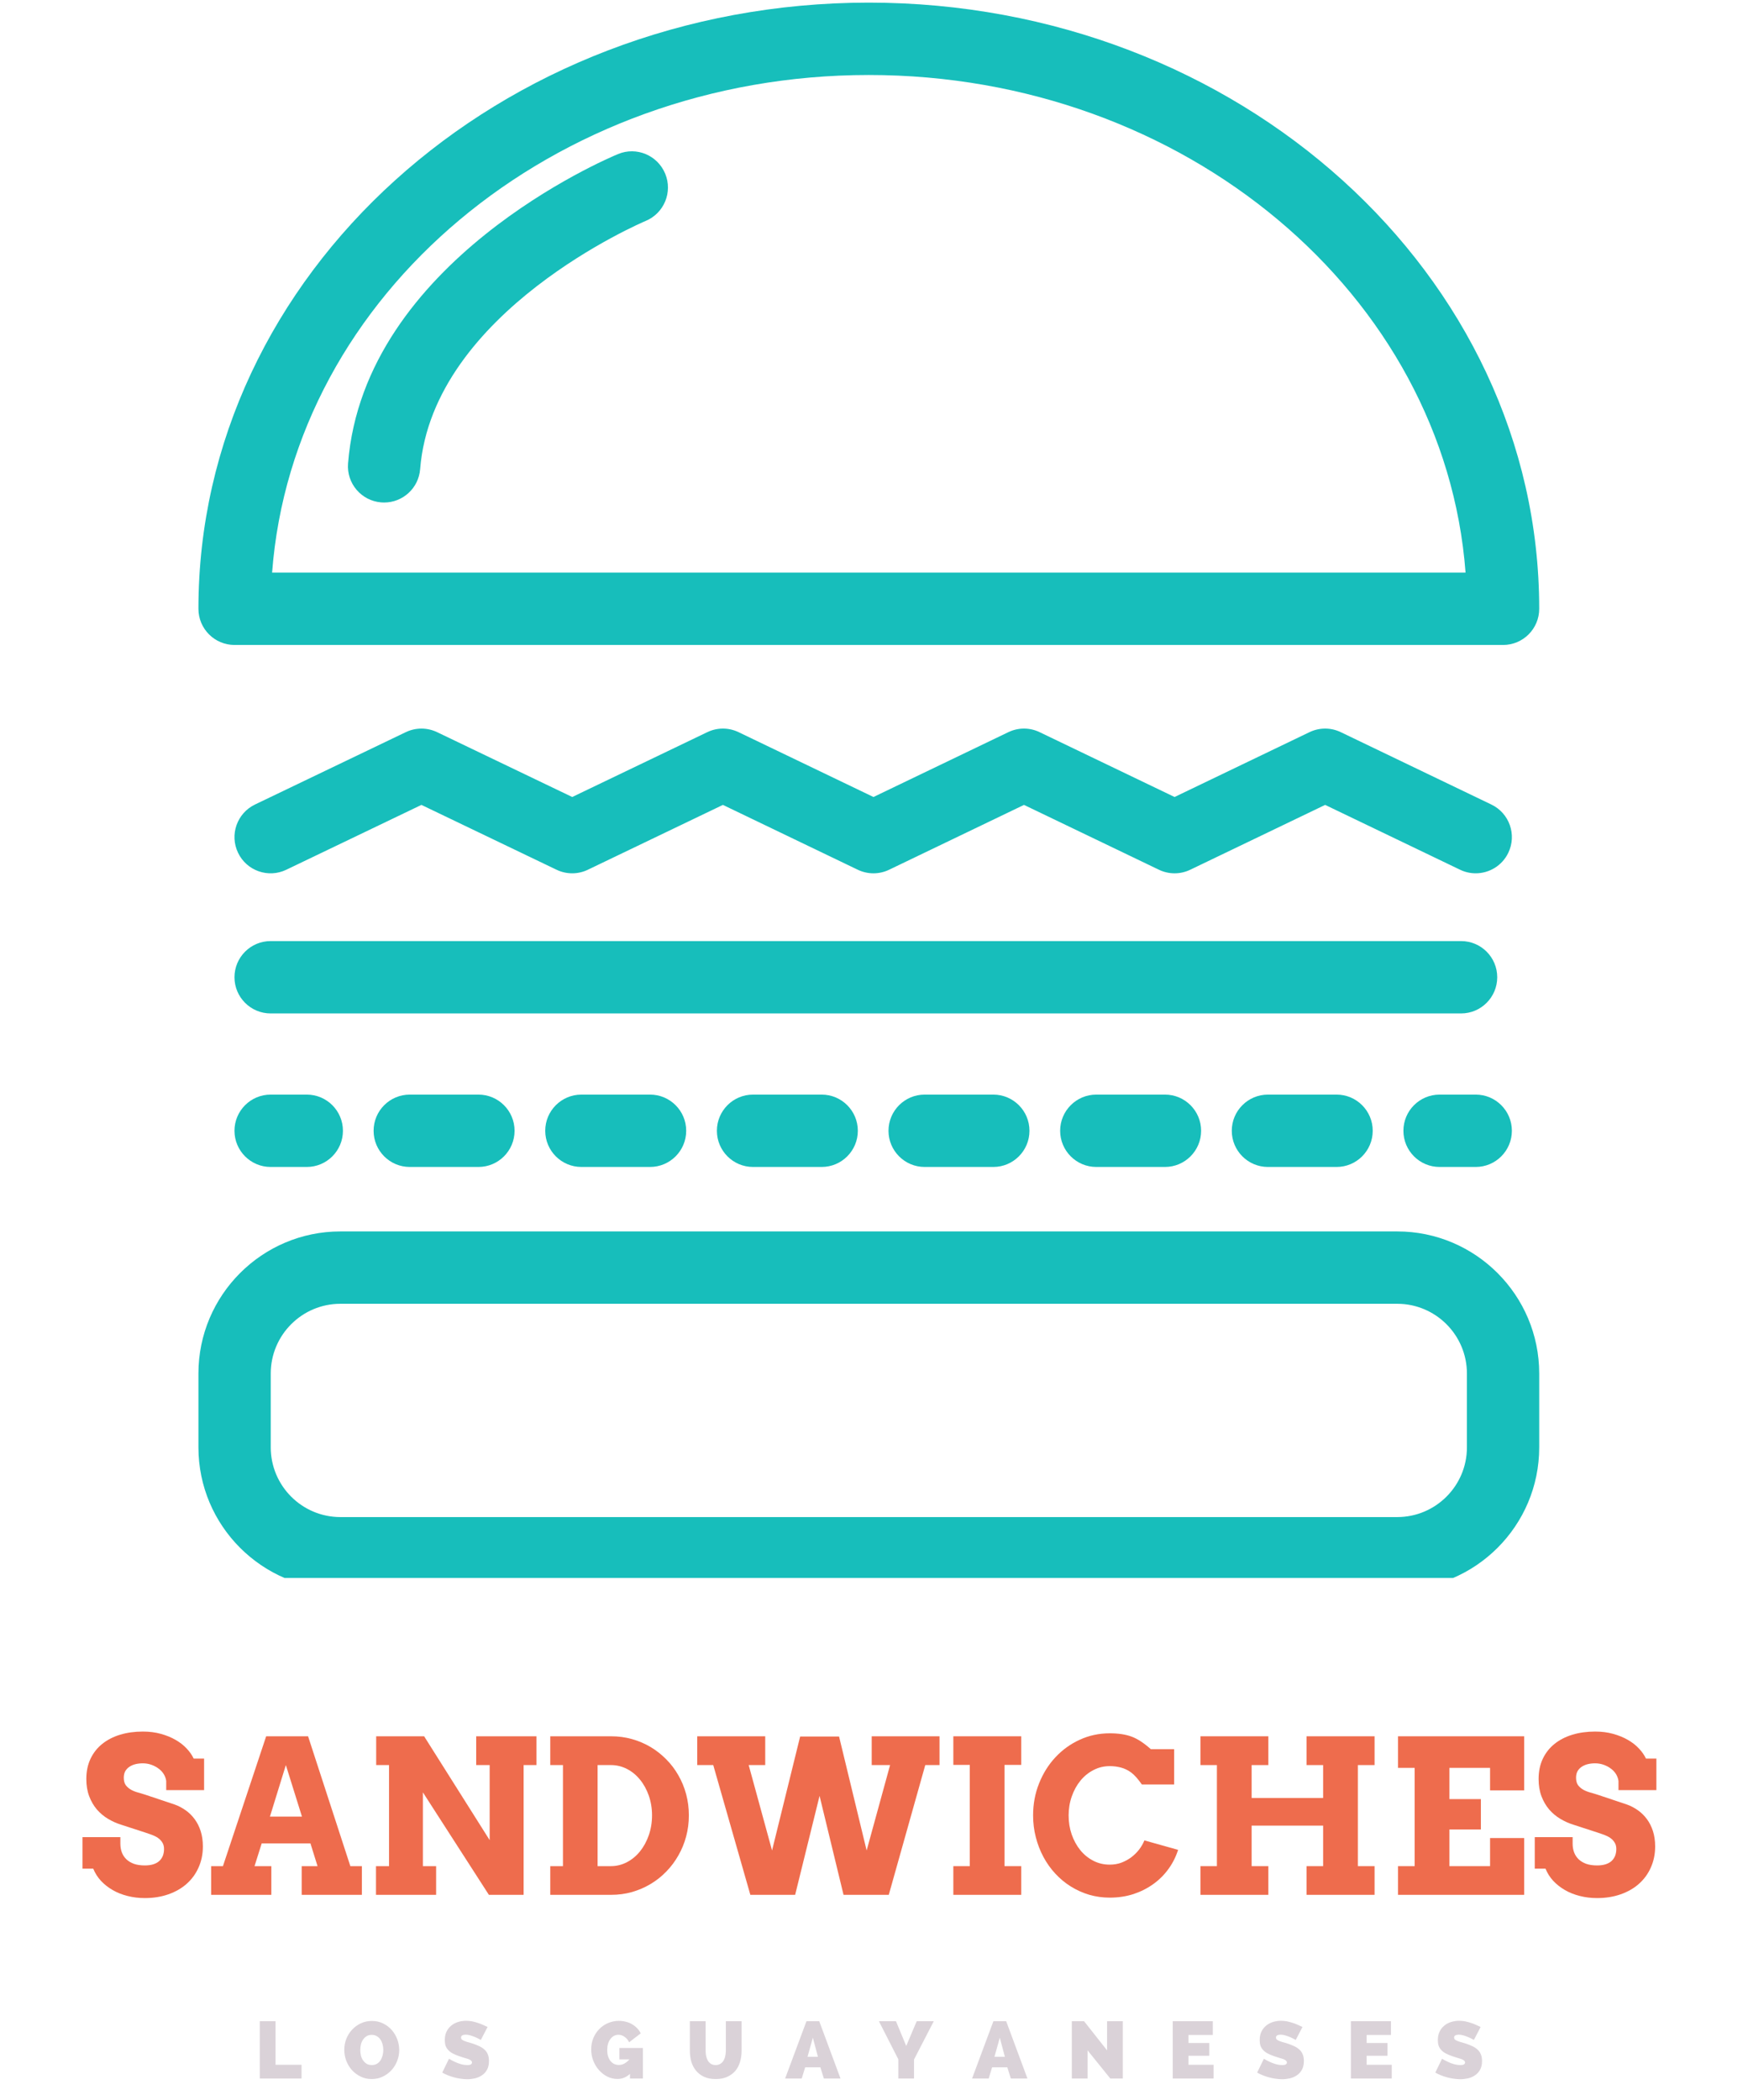 <?xml version="1.0" encoding="UTF-8"?>
<svg xmlns="http://www.w3.org/2000/svg" xmlns:xlink="http://www.w3.org/1999/xlink" width="311.25pt" height="375pt" viewBox="0 0 311.25 375" version="1.2">
<defs>
<g>
<symbol overflow="visible" id="glyph0-0">
<path style="stroke:none;" d="M 1.906 -28.312 L 19.391 -28.312 L 19.391 0 L 1.906 0 Z M 3.828 -1.906 L 17.484 -1.906 L 17.484 -26.391 L 3.828 -26.391 Z M 3.828 -1.906 "/>
</symbol>
<symbol overflow="visible" id="glyph0-1">
<path style="stroke:none;" d="M 15.719 -20.344 C 15.656 -20.781 15.504 -21.191 15.266 -21.578 C 15.023 -21.961 14.711 -22.289 14.328 -22.562 C 13.953 -22.844 13.523 -23.066 13.047 -23.234 C 12.566 -23.398 12.066 -23.484 11.547 -23.484 C 11.066 -23.484 10.617 -23.43 10.203 -23.328 C 9.797 -23.223 9.441 -23.066 9.141 -22.859 C 8.836 -22.66 8.594 -22.398 8.406 -22.078 C 8.227 -21.754 8.141 -21.367 8.141 -20.922 C 8.141 -20.359 8.258 -19.91 8.5 -19.578 C 8.75 -19.254 9.062 -18.984 9.438 -18.766 C 9.82 -18.555 10.242 -18.391 10.703 -18.266 C 11.16 -18.141 11.609 -18.004 12.047 -17.859 L 17.188 -16.141 C 17.895 -15.891 18.555 -15.547 19.172 -15.109 C 19.797 -14.672 20.336 -14.141 20.797 -13.516 C 21.254 -12.898 21.613 -12.188 21.875 -11.375 C 22.133 -10.562 22.266 -9.648 22.266 -8.641 C 22.266 -7.273 22.008 -6.023 21.5 -4.891 C 21 -3.754 20.289 -2.781 19.375 -1.969 C 18.469 -1.164 17.379 -0.539 16.109 -0.094 C 14.848 0.352 13.441 0.578 11.891 0.578 C 10.805 0.578 9.781 0.453 8.812 0.203 C 7.852 -0.035 6.973 -0.383 6.172 -0.844 C 5.379 -1.301 4.68 -1.848 4.078 -2.484 C 3.484 -3.129 3.02 -3.859 2.688 -4.672 L 0.766 -4.672 L 0.766 -10.297 L 7.531 -10.297 L 7.531 -9.141 C 7.531 -8.578 7.617 -8.055 7.797 -7.578 C 7.973 -7.109 8.242 -6.695 8.609 -6.344 C 8.973 -6 9.426 -5.727 9.969 -5.531 C 10.52 -5.344 11.16 -5.25 11.891 -5.25 C 13.016 -5.25 13.867 -5.504 14.453 -6.016 C 15.035 -6.535 15.328 -7.258 15.328 -8.188 C 15.328 -8.656 15.223 -9.047 15.016 -9.359 C 14.816 -9.68 14.555 -9.953 14.234 -10.172 C 13.91 -10.391 13.547 -10.57 13.141 -10.719 C 12.742 -10.863 12.352 -11 11.969 -11.125 L 7.688 -12.516 C 6.883 -12.766 6.102 -13.113 5.344 -13.562 C 4.594 -14.008 3.926 -14.566 3.344 -15.234 C 2.77 -15.91 2.312 -16.695 1.969 -17.594 C 1.625 -18.5 1.453 -19.531 1.453 -20.688 C 1.453 -22.039 1.703 -23.242 2.203 -24.297 C 2.703 -25.348 3.398 -26.234 4.297 -26.953 C 5.191 -27.672 6.254 -28.219 7.484 -28.594 C 8.723 -28.969 10.078 -29.156 11.547 -29.156 C 12.703 -29.156 13.77 -29.02 14.75 -28.75 C 15.738 -28.477 16.617 -28.117 17.391 -27.672 C 18.172 -27.223 18.832 -26.707 19.375 -26.125 C 19.914 -25.551 20.332 -24.953 20.625 -24.328 L 22.484 -24.328 L 22.484 -18.703 L 15.719 -18.703 Z M 15.719 -20.344 "/>
</symbol>
<symbol overflow="visible" id="glyph0-2">
<path style="stroke:none;" d="M 16.672 -5.125 L 19.5 -5.125 L 18.234 -9.188 L 9.531 -9.188 L 8.25 -5.125 L 11.25 -5.125 L 11.25 0 L 0.5 0 L 0.5 -5.125 L 2.609 -5.125 L 10.328 -28.312 L 17.812 -28.312 L 25.359 -5.125 L 27.422 -5.125 L 27.422 0 L 16.672 0 Z M 11 -13.969 L 16.719 -13.969 L 13.844 -23.172 Z M 11 -13.969 "/>
</symbol>
<symbol overflow="visible" id="glyph0-3">
<path style="stroke:none;" d="M 20 -28.312 L 30.766 -28.312 L 30.766 -23.172 L 28.469 -23.172 L 28.469 0 L 22.266 0 L 10.484 -18.297 L 10.484 -5.125 L 12.844 -5.125 L 12.844 0 L 2.109 0 L 2.109 -5.125 L 4.438 -5.125 L 4.438 -23.172 L 2.141 -23.172 L 2.141 -28.312 L 10.703 -28.312 L 22.406 -9.766 L 22.406 -23.172 L 20 -23.172 Z M 20 -28.312 "/>
</symbol>
<symbol overflow="visible" id="glyph0-4">
<path style="stroke:none;" d="M 1.531 -28.312 L 12.406 -28.312 C 13.695 -28.312 14.938 -28.145 16.125 -27.812 C 17.312 -27.477 18.422 -27.004 19.453 -26.391 C 20.484 -25.773 21.414 -25.039 22.25 -24.188 C 23.094 -23.344 23.812 -22.395 24.406 -21.344 C 25.008 -20.301 25.473 -19.176 25.797 -17.969 C 26.117 -16.758 26.281 -15.5 26.281 -14.188 C 26.281 -12.883 26.117 -11.629 25.797 -10.422 C 25.473 -9.211 25.008 -8.082 24.406 -7.031 C 23.812 -5.977 23.094 -5.02 22.25 -4.156 C 21.414 -3.289 20.484 -2.551 19.453 -1.938 C 18.422 -1.32 17.312 -0.844 16.125 -0.5 C 14.938 -0.164 13.695 0 12.406 0 L 1.531 0 L 1.531 -5.125 L 3.797 -5.125 L 3.797 -23.172 L 1.531 -23.172 Z M 9.984 -23.172 L 9.984 -5.125 L 12.359 -5.125 C 13.367 -5.125 14.32 -5.359 15.219 -5.828 C 16.113 -6.297 16.891 -6.938 17.547 -7.75 C 18.211 -8.57 18.738 -9.535 19.125 -10.641 C 19.508 -11.742 19.703 -12.926 19.703 -14.188 C 19.703 -15.445 19.508 -16.625 19.125 -17.719 C 18.738 -18.82 18.211 -19.773 17.547 -20.578 C 16.891 -21.391 16.113 -22.023 15.219 -22.484 C 14.32 -22.941 13.367 -23.172 12.359 -23.172 Z M 9.984 -23.172 "/>
</symbol>
<symbol overflow="visible" id="glyph0-5">
<path style="stroke:none;" d="M 31.531 -28.312 L 43.641 -28.312 L 43.641 -23.172 L 41.094 -23.172 L 34.578 0 L 26.5 0 L 22.219 -17.672 L 17.859 0 L 9.859 0 L 3.234 -23.172 L 0.375 -23.172 L 0.375 -28.312 L 12.516 -28.312 L 12.516 -23.172 L 9.562 -23.172 L 13.734 -7.922 L 18.75 -28.266 L 25.703 -28.266 L 30.625 -7.922 L 34.812 -23.172 L 31.531 -23.172 Z M 31.531 -28.312 "/>
</symbol>
<symbol overflow="visible" id="glyph0-6">
<path style="stroke:none;" d="M 2.109 -28.312 L 14.234 -28.312 L 14.234 -23.203 L 11.25 -23.203 L 11.25 -5.125 L 14.234 -5.125 L 14.234 0 L 2.109 0 L 2.109 -5.125 L 5.047 -5.125 L 5.047 -23.203 L 2.109 -23.203 Z M 2.109 -28.312 "/>
</symbol>
<symbol overflow="visible" id="glyph0-7">
<path style="stroke:none;" d="M 20.656 -19.703 C 19.957 -20.703 19.328 -21.41 18.766 -21.828 C 18.211 -22.242 17.609 -22.539 16.953 -22.719 C 16.305 -22.895 15.629 -22.984 14.922 -22.984 C 13.879 -22.984 12.91 -22.75 12.016 -22.281 C 11.117 -21.82 10.344 -21.191 9.688 -20.391 C 9.031 -19.586 8.516 -18.648 8.141 -17.578 C 7.766 -16.516 7.578 -15.383 7.578 -14.188 C 7.578 -12.977 7.758 -11.844 8.125 -10.781 C 8.5 -9.719 9.008 -8.785 9.656 -7.984 C 10.301 -7.191 11.07 -6.562 11.969 -6.094 C 12.863 -5.625 13.848 -5.391 14.922 -5.391 C 15.672 -5.391 16.367 -5.508 17.016 -5.75 C 17.66 -6 18.25 -6.32 18.781 -6.719 C 19.312 -7.125 19.773 -7.582 20.172 -8.094 C 20.566 -8.613 20.879 -9.156 21.109 -9.719 L 27.125 -8.031 C 26.738 -6.812 26.172 -5.68 25.422 -4.641 C 24.672 -3.598 23.77 -2.695 22.719 -1.938 C 21.664 -1.176 20.484 -0.578 19.172 -0.141 C 17.859 0.285 16.441 0.5 14.922 0.5 C 13.641 0.5 12.41 0.328 11.234 -0.016 C 10.066 -0.367 8.973 -0.863 7.953 -1.5 C 6.941 -2.133 6.02 -2.898 5.188 -3.797 C 4.363 -4.691 3.66 -5.68 3.078 -6.766 C 2.492 -7.859 2.039 -9.031 1.719 -10.281 C 1.395 -11.531 1.234 -12.832 1.234 -14.188 C 1.234 -16.219 1.586 -18.117 2.297 -19.891 C 3.004 -21.672 3.973 -23.223 5.203 -24.547 C 6.441 -25.879 7.891 -26.926 9.547 -27.688 C 11.211 -28.457 13.004 -28.844 14.922 -28.844 C 16.453 -28.844 17.738 -28.648 18.781 -28.266 C 19.832 -27.891 20.988 -27.141 22.25 -26.016 L 26.422 -26.016 L 26.422 -19.703 Z M 20.656 -19.703 "/>
</symbol>
<symbol overflow="visible" id="glyph0-8">
<path style="stroke:none;" d="M 21.062 -28.312 L 33.203 -28.312 L 33.203 -23.172 L 30.219 -23.172 L 30.219 -5.125 L 33.203 -5.125 L 33.203 0 L 21.062 0 L 21.062 -5.125 L 24.016 -5.125 L 24.016 -12.359 L 11.25 -12.359 L 11.25 -5.125 L 14.234 -5.125 L 14.234 0 L 2.109 0 L 2.109 -5.125 L 5.047 -5.125 L 5.047 -23.172 L 2.109 -23.172 L 2.109 -28.312 L 14.234 -28.312 L 14.234 -23.172 L 11.25 -23.172 L 11.25 -17.297 L 24.016 -17.297 L 24.016 -23.172 L 21.062 -23.172 Z M 21.062 -28.312 "/>
</symbol>
<symbol overflow="visible" id="glyph0-9">
<path style="stroke:none;" d="M 2.109 -28.312 L 24.641 -28.312 L 24.641 -18.656 L 18.547 -18.656 L 18.547 -22.672 L 11.281 -22.672 L 11.281 -17.094 L 16.906 -17.094 L 16.906 -11.672 L 11.281 -11.672 L 11.281 -5.125 L 18.547 -5.125 L 18.547 -10.141 L 24.641 -10.141 L 24.641 0 L 2.109 0 L 2.109 -5.125 L 5.078 -5.125 L 5.078 -22.672 L 2.109 -22.672 Z M 2.109 -28.312 "/>
</symbol>
<symbol overflow="visible" id="glyph1-0">
<path style="stroke:none;" d=""/>
</symbol>
<symbol overflow="visible" id="glyph1-1">
<path style="stroke:none;" d="M 0.875 0 L 0.875 -10.234 L 3.688 -10.234 L 3.688 -2.453 L 8.328 -2.453 L 8.328 0 Z M 0.875 0 "/>
</symbol>
<symbol overflow="visible" id="glyph1-2">
<path style="stroke:none;" d="M 5.219 0.094 C 4.488 0.094 3.82 -0.055 3.219 -0.359 C 2.613 -0.66 2.098 -1.051 1.672 -1.531 C 1.242 -2.02 0.91 -2.578 0.672 -3.203 C 0.441 -3.828 0.328 -4.469 0.328 -5.125 C 0.328 -5.801 0.445 -6.453 0.688 -7.078 C 0.938 -7.703 1.281 -8.25 1.719 -8.719 C 2.164 -9.195 2.688 -9.578 3.281 -9.859 C 3.883 -10.141 4.547 -10.281 5.266 -10.281 C 6.004 -10.281 6.672 -10.129 7.266 -9.828 C 7.867 -9.535 8.383 -9.145 8.812 -8.656 C 9.238 -8.164 9.566 -7.609 9.797 -6.984 C 10.023 -6.359 10.141 -5.723 10.141 -5.078 C 10.141 -4.398 10.016 -3.75 9.766 -3.125 C 9.523 -2.508 9.188 -1.961 8.75 -1.484 C 8.32 -1.016 7.805 -0.633 7.203 -0.344 C 6.598 -0.051 5.938 0.094 5.219 0.094 Z M 3.188 -5.094 C 3.188 -4.75 3.223 -4.414 3.297 -4.094 C 3.379 -3.77 3.508 -3.484 3.688 -3.234 C 3.863 -2.984 4.078 -2.781 4.328 -2.625 C 4.586 -2.477 4.895 -2.406 5.25 -2.406 C 5.602 -2.406 5.91 -2.484 6.172 -2.641 C 6.43 -2.797 6.641 -3 6.797 -3.25 C 6.961 -3.508 7.086 -3.801 7.172 -4.125 C 7.254 -4.457 7.297 -4.789 7.297 -5.125 C 7.297 -5.469 7.25 -5.801 7.156 -6.125 C 7.07 -6.445 6.945 -6.727 6.781 -6.969 C 6.613 -7.219 6.398 -7.414 6.141 -7.562 C 5.879 -7.719 5.578 -7.797 5.234 -7.797 C 4.879 -7.797 4.57 -7.719 4.312 -7.562 C 4.062 -7.406 3.848 -7.195 3.672 -6.938 C 3.504 -6.688 3.379 -6.398 3.297 -6.078 C 3.223 -5.766 3.188 -5.438 3.188 -5.094 Z M 3.188 -5.094 "/>
</symbol>
<symbol overflow="visible" id="glyph1-3">
<path style="stroke:none;" d="M 7.078 -6.891 C 6.785 -7.055 6.488 -7.207 6.188 -7.344 C 5.926 -7.457 5.633 -7.566 5.312 -7.672 C 4.988 -7.773 4.672 -7.828 4.359 -7.828 C 4.109 -7.828 3.91 -7.785 3.766 -7.703 C 3.617 -7.629 3.547 -7.5 3.547 -7.312 C 3.547 -7.176 3.586 -7.066 3.672 -6.984 C 3.754 -6.898 3.879 -6.82 4.047 -6.75 C 4.211 -6.676 4.41 -6.602 4.641 -6.531 C 4.879 -6.469 5.148 -6.391 5.453 -6.297 C 5.922 -6.148 6.344 -5.988 6.719 -5.812 C 7.102 -5.645 7.426 -5.441 7.688 -5.203 C 7.957 -4.973 8.164 -4.688 8.312 -4.344 C 8.457 -4.008 8.531 -3.602 8.531 -3.125 C 8.531 -2.508 8.414 -1.992 8.188 -1.578 C 7.957 -1.16 7.656 -0.828 7.281 -0.578 C 6.914 -0.328 6.5 -0.145 6.031 -0.031 C 5.57 0.07 5.109 0.125 4.641 0.125 C 4.266 0.125 3.879 0.094 3.484 0.031 C 3.086 -0.02 2.695 -0.098 2.312 -0.203 C 1.926 -0.305 1.551 -0.43 1.188 -0.578 C 0.82 -0.723 0.488 -0.883 0.188 -1.062 L 1.391 -3.531 C 1.734 -3.32 2.086 -3.133 2.453 -2.969 C 2.754 -2.82 3.098 -2.691 3.484 -2.578 C 3.879 -2.461 4.281 -2.406 4.688 -2.406 C 4.988 -2.406 5.195 -2.445 5.312 -2.531 C 5.438 -2.613 5.5 -2.723 5.5 -2.859 C 5.5 -2.992 5.438 -3.113 5.312 -3.219 C 5.195 -3.32 5.035 -3.41 4.828 -3.484 C 4.617 -3.555 4.375 -3.629 4.094 -3.703 C 3.82 -3.785 3.535 -3.879 3.234 -3.984 C 2.773 -4.141 2.379 -4.305 2.047 -4.484 C 1.723 -4.66 1.457 -4.863 1.25 -5.094 C 1.039 -5.32 0.883 -5.578 0.781 -5.859 C 0.688 -6.148 0.641 -6.484 0.641 -6.859 C 0.641 -7.422 0.738 -7.914 0.938 -8.344 C 1.145 -8.781 1.426 -9.145 1.781 -9.438 C 2.133 -9.727 2.539 -9.945 3 -10.094 C 3.457 -10.238 3.941 -10.312 4.453 -10.312 C 4.828 -10.312 5.191 -10.273 5.547 -10.203 C 5.898 -10.129 6.242 -10.035 6.578 -9.922 C 6.91 -9.816 7.219 -9.695 7.5 -9.562 C 7.789 -9.438 8.051 -9.316 8.281 -9.203 Z M 7.078 -6.891 "/>
</symbol>
<symbol overflow="visible" id="glyph1-4">
<path style="stroke:none;" d=""/>
</symbol>
<symbol overflow="visible" id="glyph1-5">
<path style="stroke:none;" d="M 7.25 -0.828 C 6.602 -0.223 5.859 0.078 5.016 0.078 C 4.379 0.078 3.773 -0.062 3.203 -0.344 C 2.641 -0.633 2.145 -1.02 1.719 -1.5 C 1.289 -1.977 0.953 -2.535 0.703 -3.172 C 0.453 -3.816 0.328 -4.492 0.328 -5.203 C 0.328 -5.922 0.453 -6.586 0.703 -7.203 C 0.961 -7.828 1.316 -8.367 1.766 -8.828 C 2.211 -9.285 2.738 -9.645 3.344 -9.906 C 3.945 -10.164 4.594 -10.297 5.281 -10.297 C 5.719 -10.297 6.129 -10.242 6.516 -10.141 C 6.91 -10.047 7.273 -9.898 7.609 -9.703 C 7.953 -9.504 8.254 -9.27 8.516 -9 C 8.785 -8.727 9.004 -8.414 9.172 -8.062 L 7.094 -6.469 C 6.914 -6.875 6.648 -7.195 6.297 -7.438 C 5.953 -7.688 5.582 -7.812 5.188 -7.812 C 4.895 -7.812 4.625 -7.742 4.375 -7.609 C 4.133 -7.473 3.926 -7.285 3.75 -7.047 C 3.57 -6.805 3.43 -6.52 3.328 -6.188 C 3.234 -5.852 3.188 -5.488 3.188 -5.094 C 3.188 -4.695 3.234 -4.332 3.328 -4 C 3.43 -3.676 3.57 -3.395 3.75 -3.156 C 3.938 -2.926 4.156 -2.742 4.406 -2.609 C 4.664 -2.484 4.953 -2.422 5.266 -2.422 C 5.609 -2.422 5.938 -2.504 6.25 -2.672 C 6.57 -2.848 6.875 -3.098 7.156 -3.422 L 5.359 -3.422 L 5.359 -5.453 L 9.562 -5.453 L 9.562 0 L 7.25 0 Z M 7.25 -0.828 "/>
</symbol>
<symbol overflow="visible" id="glyph1-6">
<path style="stroke:none;" d="M 5.328 -2.406 C 5.648 -2.406 5.926 -2.477 6.156 -2.625 C 6.395 -2.77 6.582 -2.957 6.719 -3.188 C 6.863 -3.426 6.969 -3.695 7.031 -4 C 7.102 -4.312 7.141 -4.633 7.141 -4.969 L 7.141 -10.234 L 9.953 -10.234 L 9.953 -4.969 C 9.953 -4.258 9.859 -3.594 9.672 -2.969 C 9.492 -2.352 9.211 -1.816 8.828 -1.359 C 8.441 -0.91 7.957 -0.555 7.375 -0.297 C 6.801 -0.035 6.117 0.094 5.328 0.094 C 4.516 0.094 3.816 -0.039 3.234 -0.312 C 2.648 -0.594 2.172 -0.961 1.797 -1.422 C 1.422 -1.891 1.145 -2.426 0.969 -3.031 C 0.801 -3.645 0.719 -4.289 0.719 -4.969 L 0.719 -10.234 L 3.531 -10.234 L 3.531 -4.969 C 3.531 -4.633 3.562 -4.312 3.625 -4 C 3.695 -3.688 3.801 -3.41 3.938 -3.172 C 4.082 -2.941 4.27 -2.754 4.5 -2.609 C 4.727 -2.473 5.004 -2.406 5.328 -2.406 Z M 5.328 -2.406 "/>
</symbol>
<symbol overflow="visible" id="glyph1-7">
<path style="stroke:none;" d="M -0.109 0 L 3.703 -10.234 L 5.984 -10.234 L 9.781 0 L 6.812 0 L 6.188 -2 L 3.469 -2 L 2.859 0 Z M 4.844 -7.297 L 3.891 -3.875 L 5.75 -3.875 Z M 4.844 -7.297 "/>
</symbol>
<symbol overflow="visible" id="glyph1-8">
<path style="stroke:none;" d="M 2.859 -10.234 L 4.688 -5.812 L 6.562 -10.234 L 9.609 -10.234 L 6.078 -3.391 L 6.078 0 L 3.281 0 L 3.281 -3.422 L -0.188 -10.234 Z M 2.859 -10.234 "/>
</symbol>
<symbol overflow="visible" id="glyph1-9">
<path style="stroke:none;" d="M 3.688 -5.031 L 3.688 0 L 0.875 0 L 0.875 -10.234 L 3.062 -10.234 L 7.172 -5.031 L 7.172 -10.234 L 9.984 -10.234 L 9.984 0 L 7.75 0 Z M 3.688 -5.031 "/>
</symbol>
<symbol overflow="visible" id="glyph1-10">
<path style="stroke:none;" d="M 8.172 -2.453 L 8.172 0 L 0.875 0 L 0.875 -10.234 L 8.031 -10.234 L 8.031 -7.781 L 3.688 -7.781 L 3.688 -6.344 L 7.406 -6.344 L 7.406 -4.062 L 3.688 -4.062 L 3.688 -2.453 Z M 8.172 -2.453 "/>
</symbol>
</g>
<clipPath id="clip1">
  <path d="M 35.434 0.449 L 274.859 0.449 L 274.859 116 L 35.434 116 Z M 35.434 0.449 "/>
</clipPath>
<clipPath id="clip2">
  <path d="M 35.434 219 L 274.859 219 L 274.859 281.773 L 35.434 281.773 Z M 35.434 219 "/>
</clipPath>
</defs>
<g id="surface1">
<g style="fill:rgb(93.329%,42.349%,30.199%);fill-opacity:1;">
  <use xlink:href="#glyph0-1" x="13.962" y="338.358"/>
</g>
<g style="fill:rgb(93.329%,42.349%,30.199%);fill-opacity:1;">
  <use xlink:href="#glyph0-2" x="37.202" y="338.358"/>
</g>
<g style="fill:rgb(93.329%,42.349%,30.199%);fill-opacity:1;">
  <use xlink:href="#glyph0-3" x="65.034" y="338.358"/>
</g>
<g style="fill:rgb(93.329%,42.349%,30.199%);fill-opacity:1;">
  <use xlink:href="#glyph0-4" x="96.73" y="338.358"/>
</g>
<g style="fill:rgb(93.329%,42.349%,30.199%);fill-opacity:1;">
  <use xlink:href="#glyph0-5" x="124.132" y="338.358"/>
</g>
<g style="fill:rgb(93.329%,42.349%,30.199%);fill-opacity:1;">
  <use xlink:href="#glyph0-6" x="168.129" y="338.358"/>
</g>
<g style="fill:rgb(93.329%,42.349%,30.199%);fill-opacity:1;">
  <use xlink:href="#glyph0-7" x="183.249" y="338.358"/>
</g>
<g style="fill:rgb(93.329%,42.349%,30.199%);fill-opacity:1;">
  <use xlink:href="#glyph0-8" x="212.257" y="338.358"/>
</g>
<g style="fill:rgb(93.329%,42.349%,30.199%);fill-opacity:1;">
  <use xlink:href="#glyph0-9" x="247.537" y="338.358"/>
</g>
<g style="fill:rgb(93.329%,42.349%,30.199%);fill-opacity:1;">
  <use xlink:href="#glyph0-1" x="273.297" y="338.358"/>
</g>
<g style="fill:rgb(85.489%,82.349%,84.709%);fill-opacity:1;">
  <use xlink:href="#glyph1-1" x="45.518" y="371.159"/>
</g>
<g style="fill:rgb(85.489%,82.349%,84.709%);fill-opacity:1;">
  <use xlink:href="#glyph1-2" x="61.151" y="371.159"/>
</g>
<g style="fill:rgb(85.489%,82.349%,84.709%);fill-opacity:1;">
  <use xlink:href="#glyph1-3" x="78.785" y="371.159"/>
</g>
<g style="fill:rgb(85.489%,82.349%,84.709%);fill-opacity:1;">
  <use xlink:href="#glyph1-4" x="94.836" y="371.159"/>
</g>
<g style="fill:rgb(85.489%,82.349%,84.709%);fill-opacity:1;">
  <use xlink:href="#glyph1-5" x="105.243" y="371.159"/>
</g>
<g style="fill:rgb(85.489%,82.349%,84.709%);fill-opacity:1;">
  <use xlink:href="#glyph1-6" x="122.474" y="371.159"/>
</g>
<g style="fill:rgb(85.489%,82.349%,84.709%);fill-opacity:1;">
  <use xlink:href="#glyph1-7" x="140.309" y="371.159"/>
</g>
<g style="fill:rgb(85.489%,82.349%,84.709%);fill-opacity:1;">
  <use xlink:href="#glyph1-8" x="157.137" y="371.159"/>
</g>
<g style="fill:rgb(85.489%,82.349%,84.709%);fill-opacity:1;">
  <use xlink:href="#glyph1-7" x="173.691" y="371.159"/>
</g>
<g style="fill:rgb(85.489%,82.349%,84.709%);fill-opacity:1;">
  <use xlink:href="#glyph1-9" x="190.519" y="371.159"/>
</g>
<g style="fill:rgb(85.489%,82.349%,84.709%);fill-opacity:1;">
  <use xlink:href="#glyph1-10" x="208.542" y="371.159"/>
</g>
<g style="fill:rgb(85.489%,82.349%,84.709%);fill-opacity:1;">
  <use xlink:href="#glyph1-3" x="224.304" y="371.159"/>
</g>
<g style="fill:rgb(85.489%,82.349%,84.709%);fill-opacity:1;">
  <use xlink:href="#glyph1-10" x="240.355" y="371.159"/>
</g>
<g style="fill:rgb(85.489%,82.349%,84.709%);fill-opacity:1;">
  <use xlink:href="#glyph1-3" x="256.117" y="371.159"/>
</g>
<g clip-path="url(#clip1)" clip-rule="nonzero">
<path style=" stroke:none;fill-rule:nonzero;fill:rgb(9.019%,74.509%,73.329%);fill-opacity:1;" d="M 268.402 115.172 L 41.891 115.172 C 38.324 115.172 35.434 112.281 35.434 108.711 C 35.434 49.027 89.137 0.469 155.148 0.469 C 221.156 0.469 274.859 49.027 274.859 108.711 C 274.859 112.281 271.969 115.172 268.402 115.172 Z M 48.59 102.25 L 261.707 102.25 C 257.969 52.691 211.605 13.391 155.148 13.391 C 98.688 13.391 52.324 52.691 48.59 102.25 Z M 48.59 102.25 "/>
</g>
<path style=" stroke:none;fill-rule:nonzero;fill:rgb(9.019%,74.509%,73.329%);fill-opacity:1;" d="M 263.52 155.945 C 262.578 155.945 261.625 155.742 260.73 155.309 L 236.633 143.73 L 212.543 155.309 C 210.77 156.16 208.719 156.16 206.953 155.309 L 182.855 143.73 L 158.77 155.309 C 156.996 156.16 154.949 156.16 153.176 155.309 L 129.09 143.73 L 104.973 155.309 C 103.211 156.16 101.152 156.156 99.391 155.312 L 75.254 143.73 L 51.117 155.312 C 47.91 156.855 44.043 155.5 42.508 152.277 C 40.965 149.062 42.324 145.203 45.539 143.66 L 72.465 130.738 C 74.227 129.895 76.285 129.895 78.047 130.738 L 102.184 142.32 L 126.301 130.742 C 128.066 129.891 130.117 129.891 131.887 130.742 L 155.977 142.32 L 180.062 130.742 C 181.832 129.891 183.887 129.891 185.648 130.742 L 209.746 142.32 L 233.836 130.742 C 235.609 129.891 237.66 129.891 239.426 130.742 L 266.312 143.664 C 269.531 145.207 270.887 149.066 269.34 152.281 C 268.23 154.598 265.918 155.945 263.52 155.945 Z M 263.52 155.945 "/>
<path style=" stroke:none;fill-rule:nonzero;fill:rgb(9.019%,74.509%,73.329%);fill-opacity:1;" d="M 68.594 89.734 C 68.426 89.734 68.254 89.73 68.082 89.715 C 64.523 89.434 61.871 86.32 62.152 82.766 C 65.004 46.652 108.512 28.277 110.363 27.512 C 113.652 26.141 117.418 27.715 118.785 31.016 C 120.148 34.309 118.586 38.082 115.297 39.453 C 114.918 39.609 77.25 55.598 75.023 83.781 C 74.758 87.168 71.93 89.734 68.594 89.734 Z M 68.594 89.734 "/>
<g clip-path="url(#clip2)" clip-rule="nonzero">
<path style=" stroke:none;fill-rule:nonzero;fill:rgb(9.019%,74.509%,73.329%);fill-opacity:1;" d="M 249.516 283.824 L 60.781 283.824 C 46.805 283.824 35.434 272.441 35.434 258.453 L 35.434 245.262 C 35.434 231.277 46.805 219.895 60.781 219.895 L 249.512 219.895 C 263.488 219.895 274.859 231.277 274.859 245.262 L 274.859 258.461 C 274.859 272.445 263.488 283.824 249.516 283.824 Z M 60.781 232.816 C 53.926 232.816 48.348 238.398 48.348 245.266 L 48.348 258.457 C 48.348 265.32 53.926 270.902 60.781 270.902 L 249.512 270.902 C 256.367 270.902 261.949 265.324 261.949 258.465 L 261.949 245.266 C 261.949 238.398 256.367 232.816 249.512 232.816 Z M 60.781 232.816 "/>
</g>
<path style=" stroke:none;fill-rule:nonzero;fill:rgb(9.019%,74.509%,73.329%);fill-opacity:1;" d="M 54.781 208.383 L 48.328 208.383 C 44.762 208.383 41.871 205.488 41.871 201.922 C 41.871 198.355 44.762 195.461 48.328 195.461 L 54.781 195.461 C 58.348 195.461 61.238 198.355 61.238 201.922 C 61.238 205.488 58.348 208.383 54.781 208.383 Z M 54.781 208.383 "/>
<path style=" stroke:none;fill-rule:nonzero;fill:rgb(9.019%,74.509%,73.329%);fill-opacity:1;" d="M 238.676 208.383 L 226.418 208.383 C 222.852 208.383 219.961 205.488 219.961 201.922 C 219.961 198.355 222.852 195.461 226.418 195.461 L 238.676 195.461 C 242.238 195.461 245.129 198.355 245.129 201.922 C 245.129 205.488 242.238 208.383 238.676 208.383 Z M 208.027 208.383 L 195.766 208.383 C 192.203 208.383 189.312 205.488 189.312 201.922 C 189.312 198.355 192.203 195.461 195.766 195.461 L 208.027 195.461 C 211.594 195.461 214.484 198.355 214.484 201.922 C 214.484 205.488 211.594 208.383 208.027 208.383 Z M 177.379 208.383 L 165.117 208.383 C 161.551 208.383 158.66 205.488 158.66 201.922 C 158.66 198.355 161.551 195.461 165.117 195.461 L 177.379 195.461 C 180.941 195.461 183.832 198.355 183.832 201.922 C 183.832 205.488 180.941 208.383 177.379 208.383 Z M 146.727 208.383 L 134.469 208.383 C 130.906 208.383 128.016 205.488 128.016 201.922 C 128.016 198.355 130.906 195.461 134.469 195.461 L 146.727 195.461 C 150.293 195.461 153.184 198.355 153.184 201.922 C 153.184 205.488 150.293 208.383 146.727 208.383 Z M 116.078 208.383 L 103.82 208.383 C 100.254 208.383 97.363 205.488 97.363 201.922 C 97.363 198.355 100.254 195.461 103.82 195.461 L 116.078 195.461 C 119.645 195.461 122.535 198.355 122.535 201.922 C 122.535 205.488 119.645 208.383 116.078 208.383 Z M 85.434 208.383 L 73.172 208.383 C 69.605 208.383 66.715 205.488 66.715 201.922 C 66.715 198.355 69.605 195.461 73.172 195.461 L 85.434 195.461 C 88.996 195.461 91.887 198.355 91.887 201.922 C 91.887 205.488 88.996 208.383 85.434 208.383 Z M 85.434 208.383 "/>
<path style=" stroke:none;fill-rule:nonzero;fill:rgb(9.019%,74.509%,73.329%);fill-opacity:1;" d="M 263.52 208.383 L 257.066 208.383 C 253.5 208.383 250.609 205.488 250.609 201.922 C 250.609 198.355 253.5 195.461 257.066 195.461 L 263.52 195.461 C 267.086 195.461 269.977 198.355 269.977 201.922 C 269.977 205.488 267.086 208.383 263.52 208.383 Z M 263.52 208.383 "/>
<path style=" stroke:none;fill-rule:nonzero;fill:rgb(9.019%,74.509%,73.329%);fill-opacity:1;" d="M 260.906 180.969 L 48.328 180.969 C 44.762 180.969 41.871 178.074 41.871 174.508 C 41.871 170.941 44.762 168.047 48.328 168.047 L 260.906 168.047 C 264.473 168.047 267.363 170.941 267.363 174.508 C 267.359 178.074 264.469 180.969 260.906 180.969 Z M 260.906 180.969 "/>
</g>
</svg>

